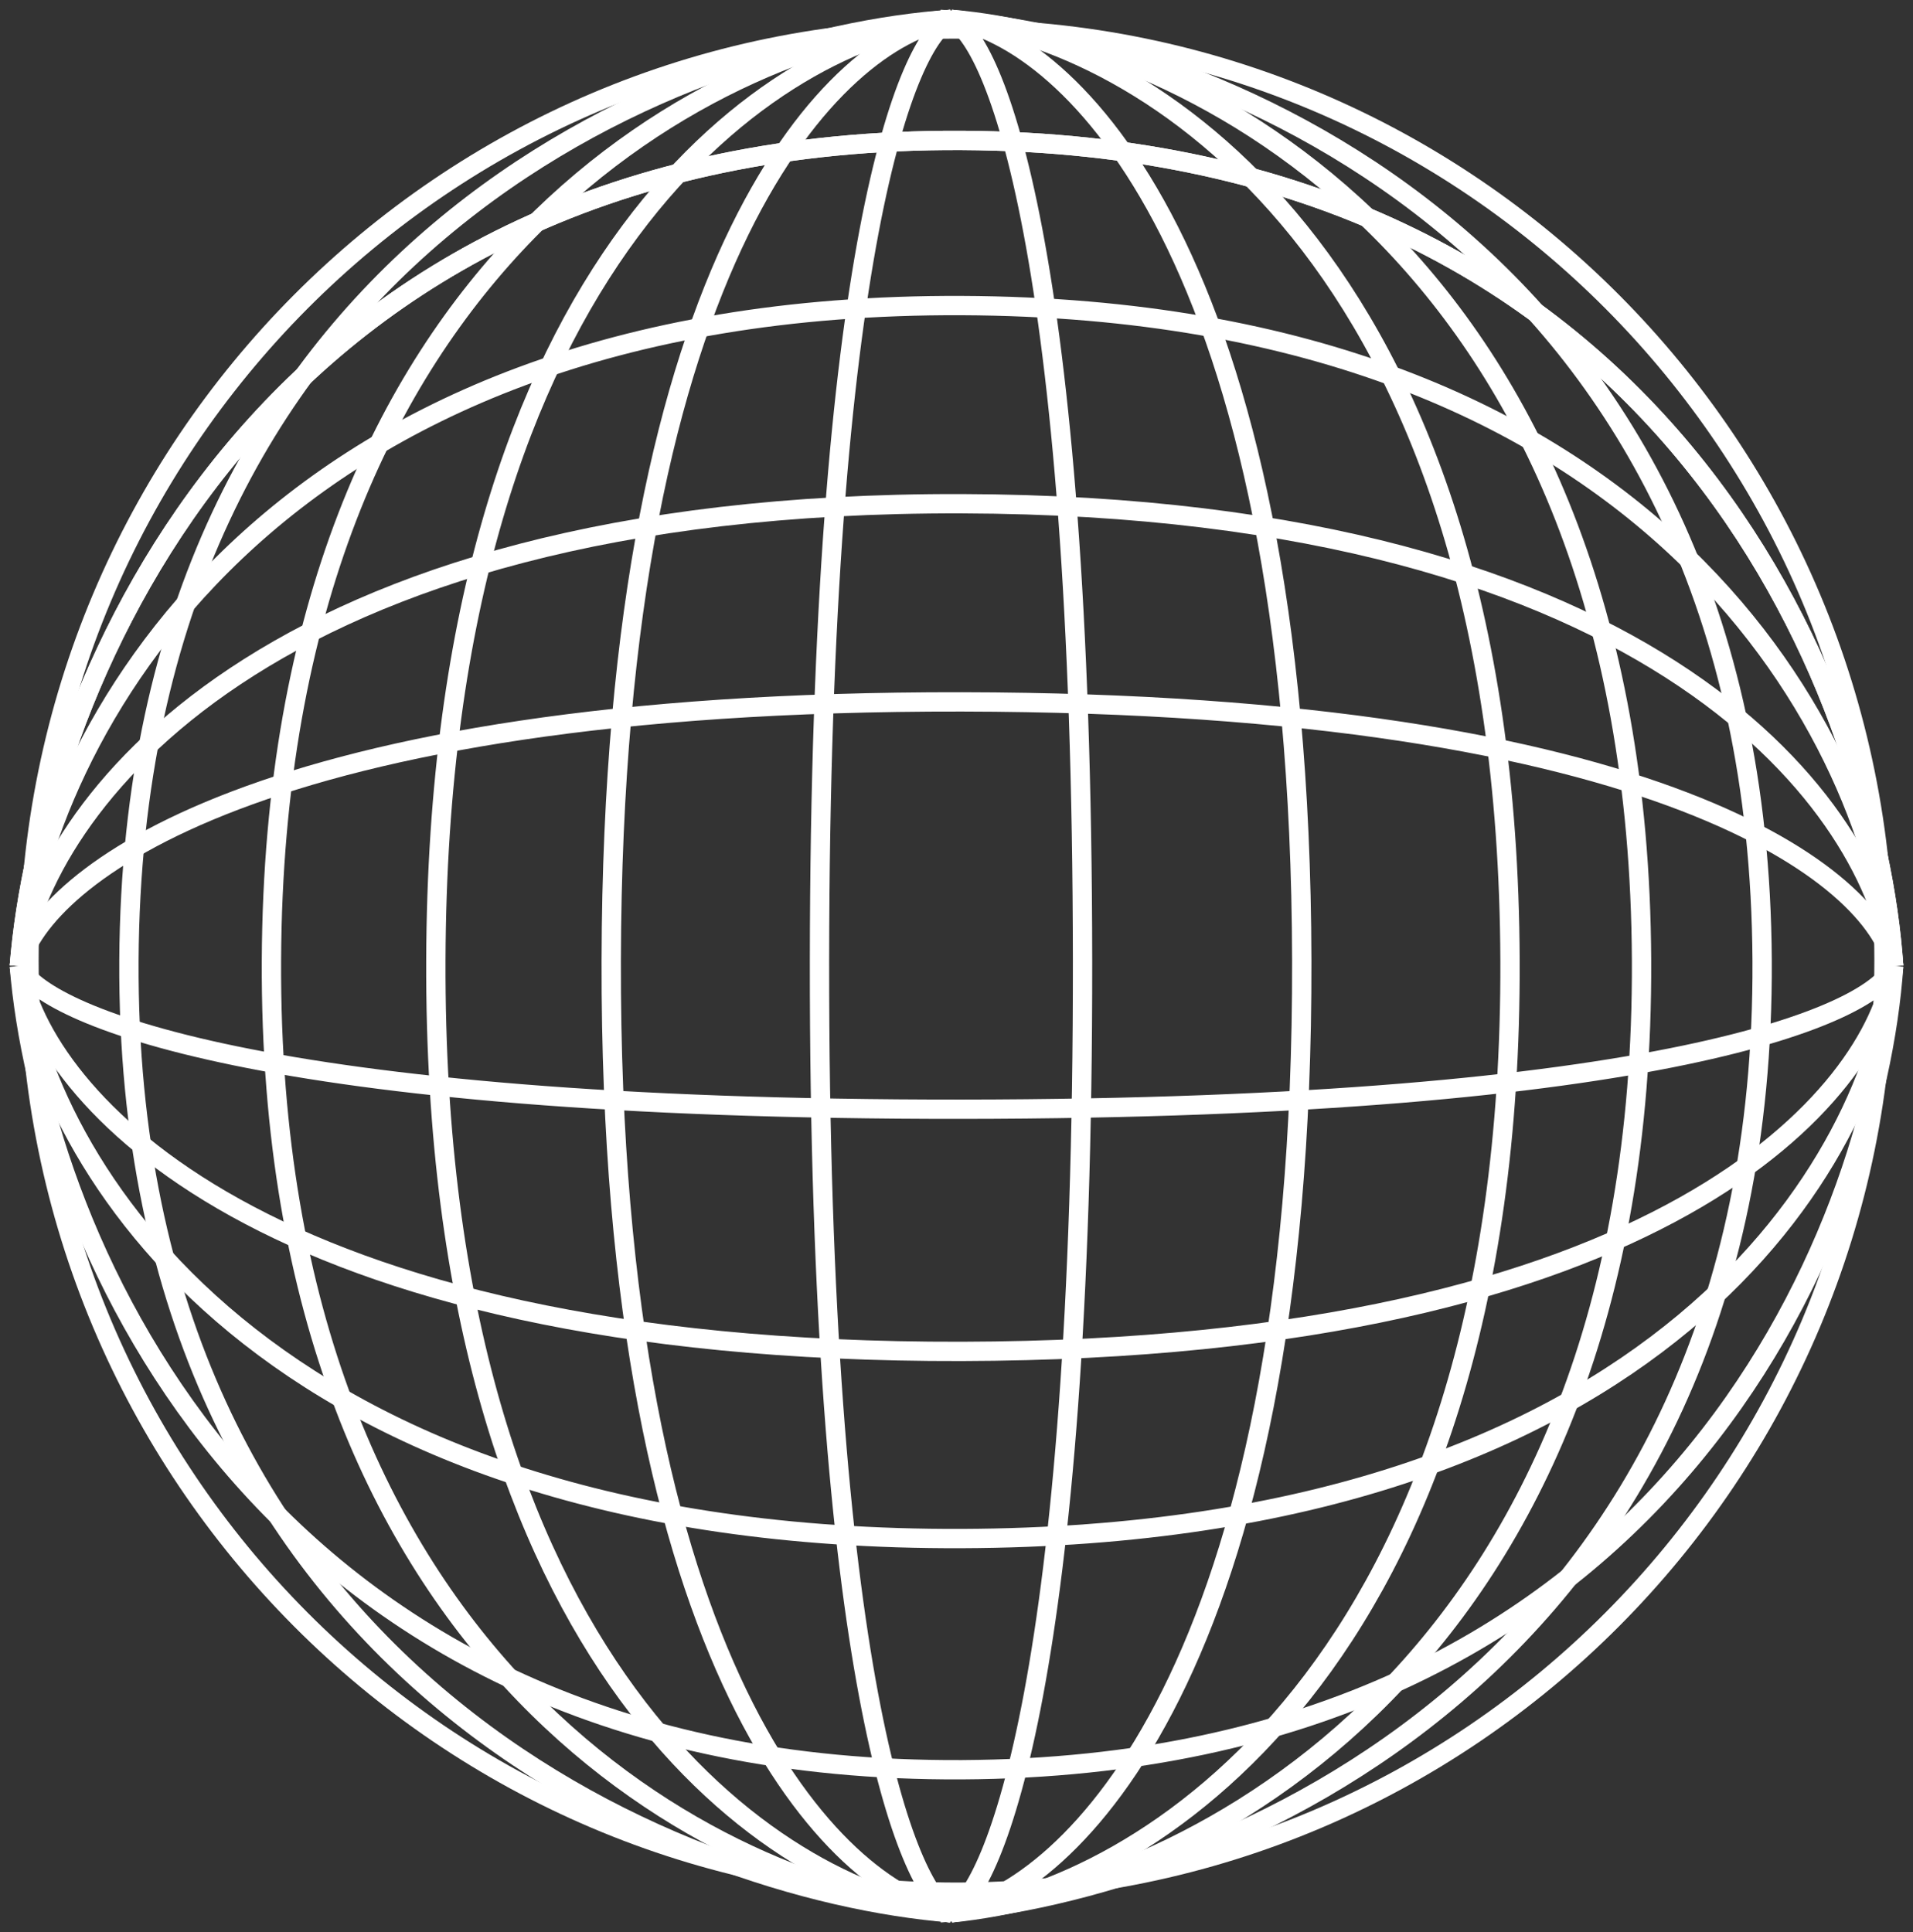 <svg width="99" height="100" viewBox="0 0 99 100" fill="none" xmlns="http://www.w3.org/2000/svg">
<rect x="0" y="0" width="99" height="100" fill="#333333" stroke="none"/>
<path d="M97.5 49.715C97.5 76.346 76.008 97.93 49.5 97.93C22.992 97.93 1.5 76.346 1.5 49.715C1.5 23.085 22.992 1.5 49.5 1.5C76.008 1.5 97.5 23.085 97.5 49.715Z" stroke="white"/>
<path d="M48.649 1C62.748 1.95 90.996 13.022 91.192 49.715C91.387 86.408 62.911 97.861 48.649 99" stroke="white"/>
<path d="M49.216 1C61.06 1.95 84.788 13.022 84.952 49.715C85.117 86.408 61.197 97.861 49.216 99" stroke="white"/>
<path d="M49.216 1C58.804 1.95 78.012 13.022 78.145 49.715C78.278 86.408 58.915 97.861 49.216 99" stroke="white"/>
<path d="M49.216 1C55.232 1.95 67.284 13.022 67.368 49.715C67.451 86.408 55.302 97.861 49.216 99" stroke="white"/>
<path d="M49.216 1C51.472 1.95 55.992 13.022 56.023 49.715C56.054 86.408 51.498 97.861 49.216 99" stroke="white"/>
<path d="M49.216 1C46.96 1.95 42.441 13.022 42.41 49.715C42.378 86.408 46.934 97.861 49.216 99" stroke="white"/>
<path d="M49.216 1C43.389 1.95 31.713 13.022 31.632 49.715C31.551 86.408 43.321 97.861 49.216 99" stroke="white"/>
<path d="M49.216 1C40.381 1.95 22.679 13.022 22.556 49.715C22.433 86.408 40.279 97.861 49.216 99" stroke="white"/>
<path d="M49.216 1C37.561 1.95 14.209 13.022 14.047 49.715C13.886 86.408 37.426 97.861 49.216 99" stroke="white"/>
<path d="M49.216 1C35.117 1.95 6.869 13.022 6.673 49.715C6.478 86.408 34.954 97.861 49.216 99" stroke="white"/>
<path d="M98 50C97.06 35.838 86.101 7.465 49.782 7.268C13.463 7.072 2.128 35.674 1 50" stroke="white"/>
<path d="M98 50C97.06 35.838 86.101 7.465 49.782 7.268C13.463 7.072 2.128 35.674 1 50" stroke="white"/>
<path d="M98 50C97.06 38.67 86.101 15.972 49.782 15.815C13.463 15.658 2.128 38.539 1 50" stroke="white"/>
<path d="M98 50C97.06 42.069 86.101 26.18 49.782 26.07C13.463 25.96 2.128 41.978 1 50" stroke="white"/>
<path d="M98 50C97.06 45.468 86.101 36.389 49.782 36.326C13.463 36.263 2.128 45.416 1 50" stroke="white"/>
<path d="M98 50C97.06 52.455 86.101 57.373 49.782 57.407C13.463 57.441 2.128 52.483 1 50" stroke="white"/>
<path d="M98 50C97.06 56.609 86.101 69.85 49.782 69.941C13.463 70.033 2.128 56.685 1 50" stroke="white"/>
<path d="M98 50C97.06 59.819 86.101 79.491 49.782 79.627C13.463 79.763 2.128 59.932 1 50" stroke="white"/>
<path d="M98 50C97.06 63.784 86.101 91.401 49.782 91.592C13.463 91.783 2.128 63.944 1 50" stroke="white"/>
</svg>
